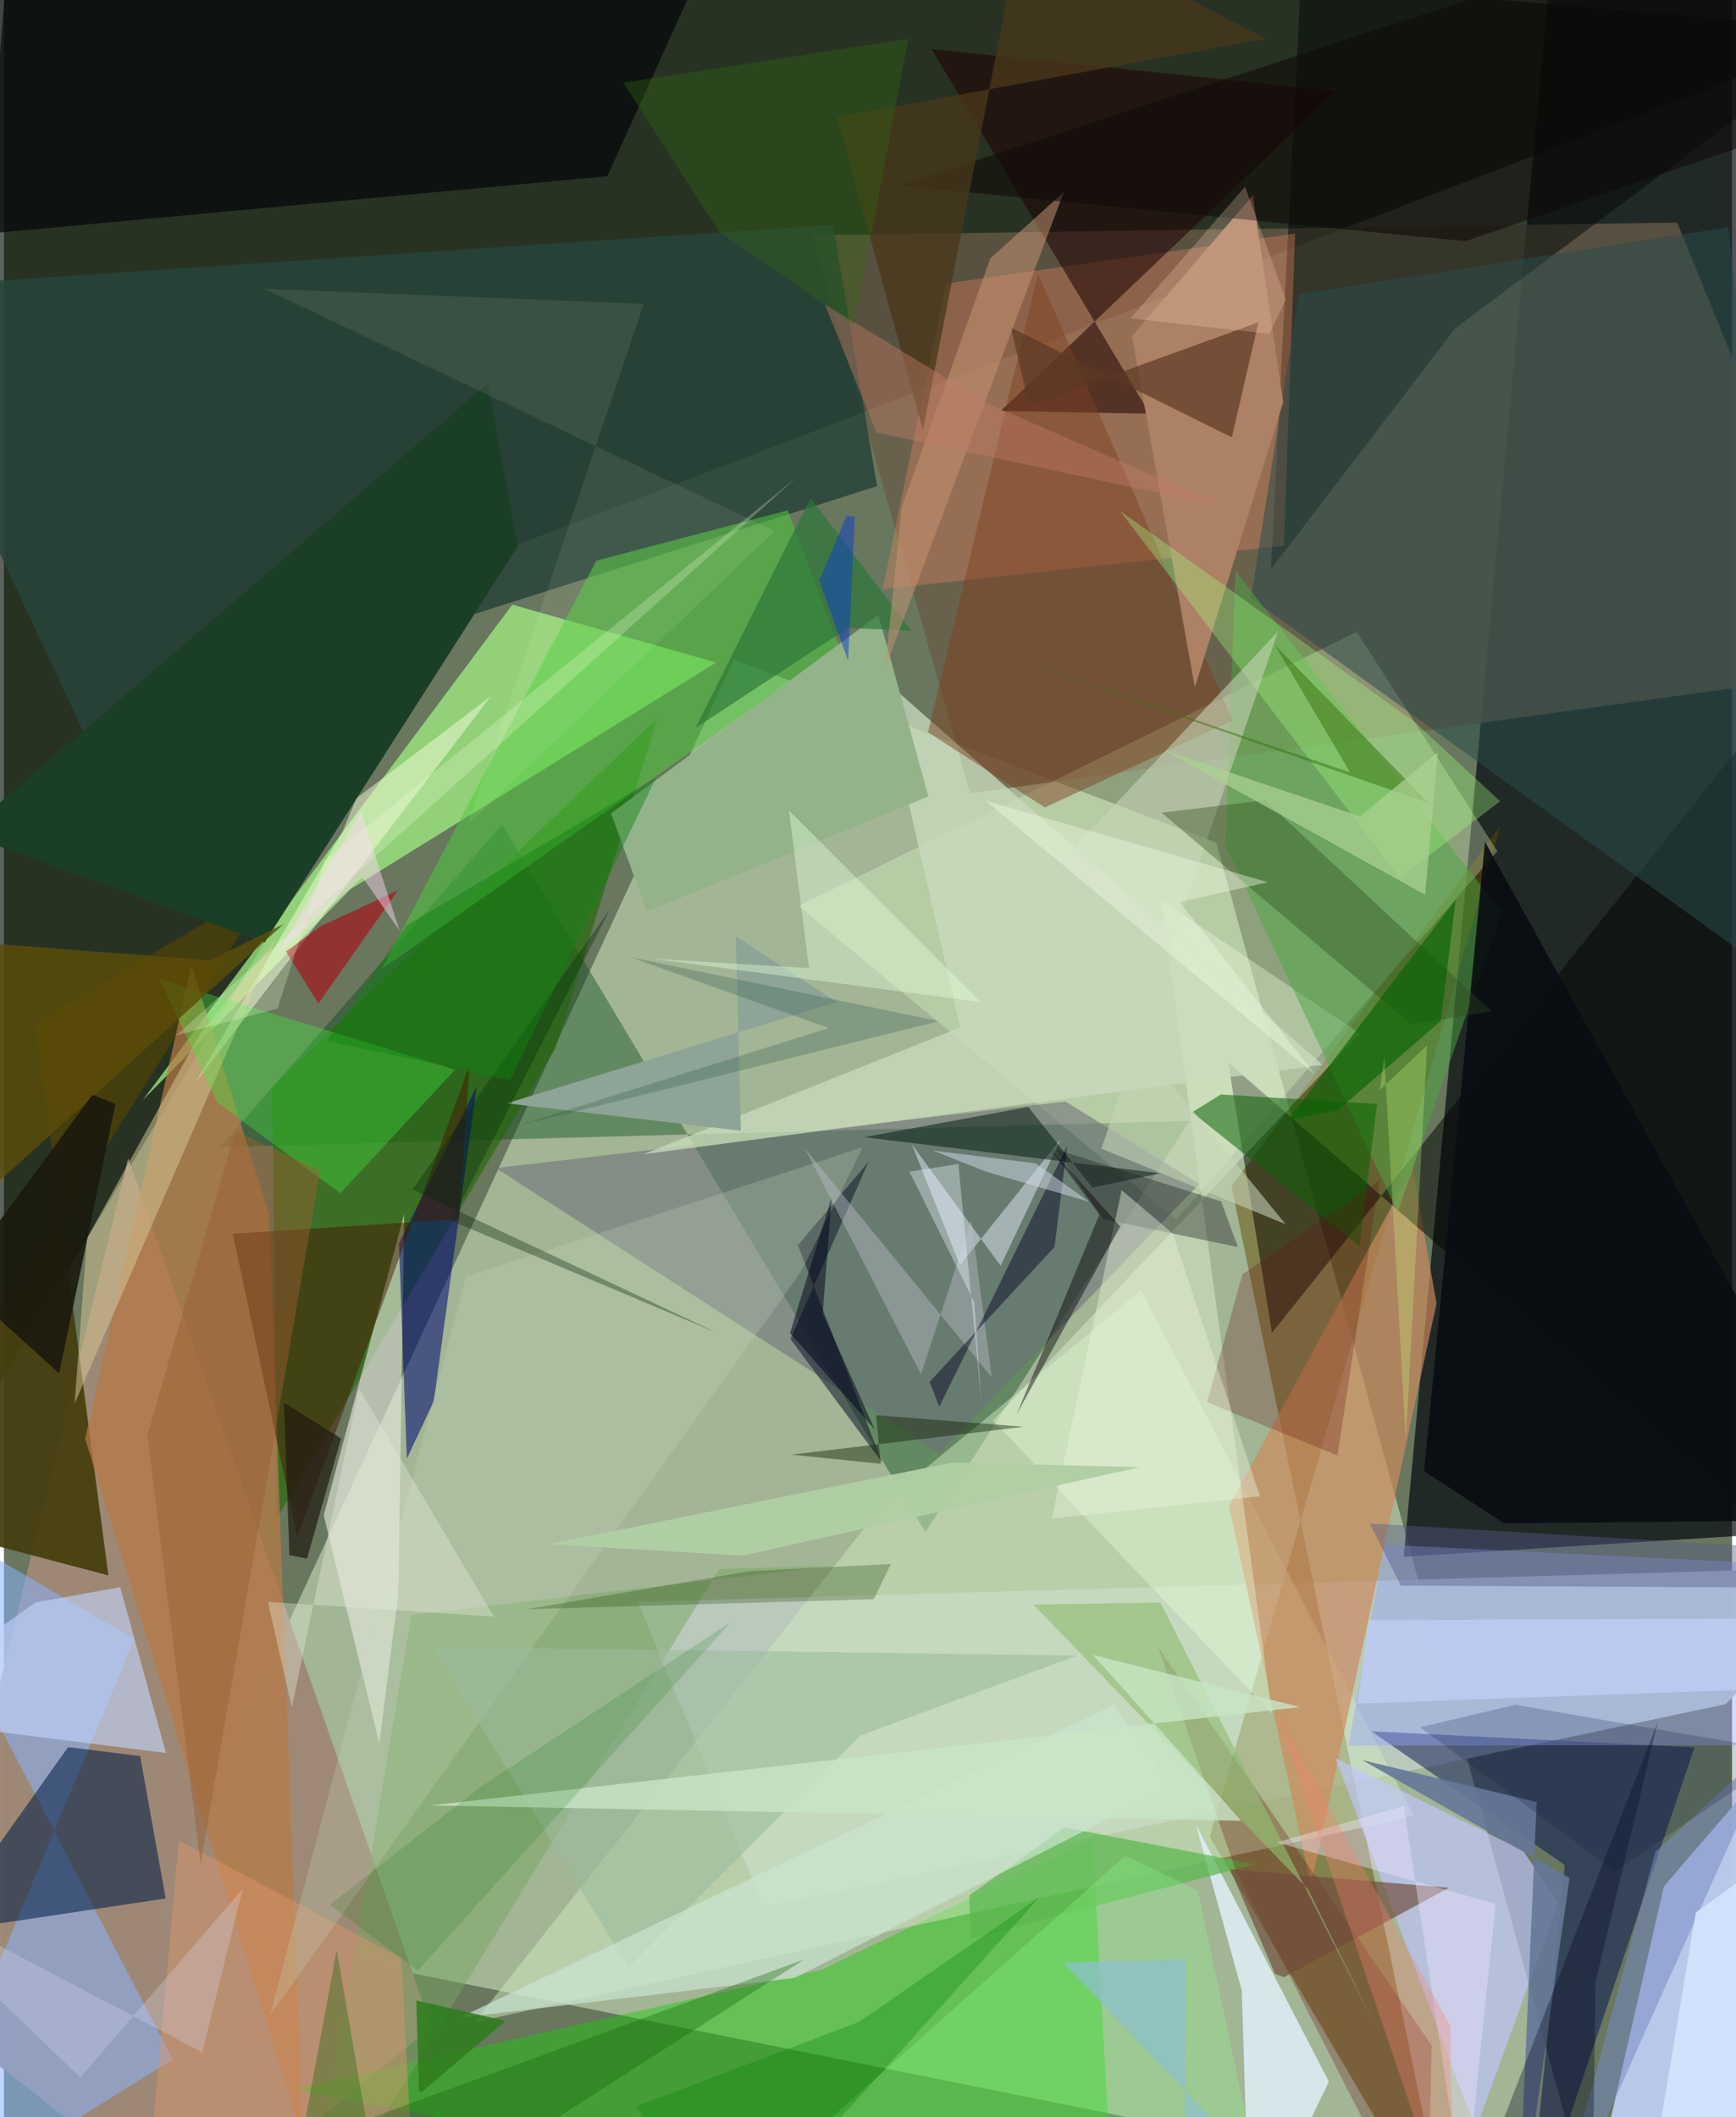 <svg xmlns="http://www.w3.org/2000/svg" width="228" height="278" viewBox="0 0 836 1024"><path fill="#68775e" d="M0 0h836v1024H0z"/><path fill="#bcd2af" fill-opacity=".686" d="M70.971 928.906l282.21-609.958 233.358 88.58 181.07 661.58z"/><path fill="#020c02" fill-opacity=".639" d="M898 14.89L239.214 266.96-62 769.572 5.184-62z"/><path fill="#00060f" fill-opacity=".686" d="M677.16 752.96L752.463-62 867.21-28.638l12.445 768.966z"/><path fill="#bacabc" fill-opacity=".973" d="M306.663 774.811l60.855 147.44 465.398-97.98L898 757.85z"/><path fill="#b9caea" fill-opacity=".98" d="M763.227 1086l39.83-173.618L898 802.054 886.189 1086z"/><path fill="#004316" fill-opacity=".388" d="M573.588 542.112l-469.024 12.724L241 398.761l204.775 342.334z"/><path fill="#685b48" fill-opacity=".757" d="M467.384 383.736L898 324.403l-88.551-216.735-418.49 6.141z"/><path fill="#624a00" fill-opacity=".482" d="M593.806 573.674L699.581 1086l-116.23-197.627L723.89 399.616z"/><path fill="#9d8876" fill-opacity=".984" d="M92.65 1073.355L-39.966 969.813 60.105 560.219 206.88 980.482z"/><path fill="#a2f483" fill-opacity=".722" d="M67.148 532.096L167.68 430.05l176.847-109.624-98.59-27.976z"/><path fill="#18d006" fill-opacity=".435" d="M138.915 1010.588l256.602-57.879 131.114-63.091L537.428 1086z"/><path fill="#e5ffc9" fill-opacity=".306" d="M722.477 411.716L567.053 589.962 384.452 438.15l270.016-132.478z"/><path fill="#d1eac0" fill-opacity=".486" d="M682.219 878.306l-454.553 99.781 198.698-251.823L550.159 624.11z"/><path fill="#216904" fill-opacity=".604" d="M316.198 347.14l-186.42 178.586 2.291 208.589 134.888-227.606z"/><path fill="#000806" fill-opacity=".49" d="M702.1 158.817L892.646 16.415 630.101-62l-17.116 337.272z"/><path fill="#8ab3fe" fill-opacity=".545" d="M-58.322 1083.344l121.33-290.456L-62 719.418 81.632 996.001z"/><path fill="#011e45" fill-opacity=".561" d="M-32.812 934.875l111.069-16.647-12.394-68.897-34.832-4.316z"/><path fill="#ea825e" fill-opacity=".361" d="M619.182 263.914l5.426-150.936-168.843 24.157-30.707 147.785z"/><path fill="#463e0d" fill-opacity=".929" d="M-62 732.264l112.523 29.702-35.339-266.89 114.512-68.16z"/><path fill="#030f51" fill-opacity=".49" d="M661.454 837.348l93.609 64.68L736.538 1086l81.298-240.853z"/><path fill="#cc8a5c" fill-opacity=".675" d="M693.031 630.46l-11.521-65.682-88.856 163.584 39.648 183.51z"/><path fill-opacity=".49" d="M870.596 756.046L592.258 513.942l21.175 130.688L898 288.153z"/><path fill="#b77a46" fill-opacity=".71" d="M39.267 695.847l105.078 337.996-16.051-446.127-37.577-121.049z"/><path fill="#e8ebdf" fill-opacity=".608" d="M181.58 843.296l9.223-72.583 2.827-183.488-38.938 145.648z"/><path fill="#c1c5ff" fill-opacity=".659" d="M712.083 1029.736l39.881-109.344-17.054-25.314-90.776-44.698z"/><path fill="#06090a" fill-opacity=".753" d="M-62 118.003l353.895-32.758L358.638-62H26.562z"/><path fill="#284439" fill-opacity=".859" d="M39.701 356.641l382.67-121.503-21.279-126.398L-62 139.665z"/><path fill="#294c4b" fill-opacity=".537" d="M834.19 109.943L878.393 487.7 603.258 289.284l23.157-147.034z"/><path fill="#4dcc3d" fill-opacity=".537" d="M182.71 468.742l103.855-197.55 92.57-24.354 24.983 66.228z"/><path fill="#dfeff9" fill-opacity=".847" d="M576.616 882.492l22.199 80.19L602.677 1086l38.292-79.179z"/><path fill="#ebffdf" fill-opacity=".365" d="M655.963 499.914l-96.156-64.653 53.607 393.664-134.917-141.92z"/><path fill="#4ea641" fill-opacity=".506" d="M590.836 408.631l4.931-132.476L724.64 441.262l-50.43 144.996z"/><path fill="#000a70" fill-opacity=".553" d="M194.91 705.484l13.06-27.823 20.735-152.204-37.608 75.964z"/><path fill="#6c707b" fill-opacity=".565" d="M452.501 703.056L238.004 564.97l275.48-32.215 64.777 39.883z"/><path fill="#c8dbbd" fill-opacity=".765" d="M637.92 515.01L423.401 326.703l39.244 170.19-153.237 61.353z"/><path fill="#1f0100" fill-opacity=".545" d="M554.33 200.136L448.695 23.715 644.44 44.08 482.275 198.747z"/><path fill="#98a4ff" fill-opacity=".424" d="M898 758.404v85.622l-247.542.274 17.455-97.193z"/><path fill="#c2d5fd" fill-opacity=".612" d="M56.23 767.623l-41.038 7.444L-62 830.12l140.372 17.746z"/><path fill="#77a55f" fill-opacity=".478" d="M197.087 781.044L145.829 1086l200.098-327.133 54.819-1.518z"/><path fill="#f5fed8" fill-opacity=".494" d="M92.482 523.822l71.354-121.67 6.668-16.09 65.151-49.387z"/><path fill="#471700" fill-opacity=".49" d="M225.175 515.439l-83.286 227.993-31.167-146.718 109.512-7.078z"/><path fill="#5bb84e" fill-opacity=".718" d="M605.293 901.654l-137.657 35.952-.595-20.94 46.137-32.788z"/><path fill="#610409" fill-opacity=".267" d="M688.39 1086l2.302-96.645-132.323-192.712 37.381 107.502z"/><path fill="#090d11" fill-opacity=".902" d="M898 735.086L716.493 407.158l-29.47 304.421 38.655 25.205z"/><path fill="#0a6203" fill-opacity=".537" d="M574.803 537.97l13.899-8.627 75.564 4.637-8.528 68.777z"/><path fill="#171f2e" fill-opacity=".584" d="M384.101 602.25l40.814 105.235L380.48 647.6l37.776-85.65z"/><path fill="#7d3f20" fill-opacity=".475" d="M500.284 132.315l94.085 216.164-90.838 42.061-56.492-36.33z"/><path fill="#94b38b" d="M293.691 393.478l129.34-96.088 24.212 87.814-136.17 55.649z"/><path fill="#ad8165" fill-opacity=".992" d="M604.142 94.509l-58.425 68.046 30.401 169.951 42.76-138.113z"/><path fill="#c9d5de" fill-opacity=".616" d="M439.17 553.405l23.29 58.557 48.743-60.931-29.046 61.184z"/><path fill="#d8c897" fill-opacity=".51" d="M40.165 598.914l-5.962 79.874 97.518-224.845-36.968 46.228z"/><path fill="#01160a" fill-opacity=".498" d="M416.18 550.01l79.361-14.614 30.952 38.96 32.909-6.872z"/><path fill="#42ed40" fill-opacity=".357" d="M103.09 533.135l59.626 43.982 55.56-59.767-142.982-43.853z"/><path fill="#5c3924" fill-opacity=".702" d="M606.853 155.916l-110.883 40.23-8.854-37.686 106.916 53.095z"/><path fill="#a3ff7f" fill-opacity=".333" d="M682.56 349.268l41.199 38.249-48.474 37.119-135.488-177.66z"/><path fill="#c7d5b8" fill-opacity=".569" d="M530.901 555.53l85.453-250.144-123.448 131.016 127.158 155.74z"/><path fill="#e0976c" fill-opacity=".431" d="M67.74 1076.638L84.623 890.15l107.705 56.995L199.523 1086z"/><path fill="#2f4a1a" fill-opacity=".373" d="M559.975 393.075l50.088-6.011 109.55 102.076-38.736 6.32z"/><path fill="#1b3e26" d="M-19.416 403.149L234.011 185.48l14.622 78.59-122.53 191.783z"/><path fill="#c5dcbd" fill-opacity=".243" d="M128.686 974.773l94.753-357.247 192.028-62.666-29.61 59.778z"/><path fill="#9eba9d" fill-opacity=".58" d="M519.128 800.732l-104.865 38.673-112.16 112.198-94.751-155.057z"/><path fill="#cae4ce" fill-opacity=".702" d="M536.91 824.603l-316.6 151.33 162.208-19.289 182.655-92.666z"/><path fill="#704a3a" fill-opacity=".659" d="M614.944 954.705l4.266 1.601 79.812-43.242-105.855-8.993z"/><path fill="#89a9e5" fill-opacity=".749" d="M570.697 1086l1.19-138.497-59.49 1.743L642.685 1086z"/><path fill="#8da496" d="M354.07 452.97l48.887 31.719-159.713 48.954 113.238 13.256z"/><path fill="#287536" fill-opacity=".651" d="M390.254 240.916l48.664 64.113-30.616-1.298-73.623 48.25z"/><path fill="#076102" fill-opacity=".639" d="M702.305 435.1L621.1 541.834l24.213-4.864 49.757-43.144z"/><path fill="#5b4e08" fill-opacity=".812" d="M-15.136 455.697l-31.559 155.669 181.963-164.41-35.541 17.506z"/><path fill="#91bd72" fill-opacity=".635" d="M662.826 978.503l-31.98-64.711-132.788-137.708 61.394-.98z"/><path fill="#c79574" fill-opacity=".518" d="M477.18 124.96l35.532-32.036-86.456 230.366 8.066-77.955z"/><path fill="#0e6004" fill-opacity=".333" d="M161.004 943.063l-17.331 93.649 243.37-88.953-202.908 130.134z"/><path fill="#651914" fill-opacity=".275" d="M645.103 703.975l-63.058-25.757 17.05-61.837 66.314-45.48z"/><path fill="#667798" fill-opacity=".906" d="M757.377 908.367L657.162 851.31l84.323 20.272L732.052 1086z"/><path fill="#b5bec7" fill-opacity=".435" d="M387.327 555.256l56.33 109.44 24.257-74.394 9.979 75.953z"/><path fill="#0f0a08" fill-opacity=".561" d="M898 51.321V-62L432.946 89.793l274.117 26.859z"/><path fill="#ab0a14" fill-opacity=".612" d="M153.126 448.021l37.476-17.392-38.5 54.725-15.668-25.14z"/><path fill="#1b1a0e" fill-opacity=".914" d="M42.818 529.507l-65.94 89.581 49.81 45.137 27.257-130.286z"/><path fill="#1d2322" fill-opacity=".384" d="M588.823 581.099l8.138 22.053-65.025-13.513-23.131-33.742z"/><path fill="#eaf4db" fill-opacity=".42" d="M607.606 723.68l-100.703 10.83 33.794-158.9 24.736 21.005z"/><path fill="#f8ffd7" fill-opacity=".082" d="M372.85 256.887L224.38 398.755l85.202-251.777-183.595-7.302z"/><path fill="#49371a" fill-opacity=".761" d="M610.384 18.727l-207.36 37.894 41.558 151.396 48.771-250.31z"/><path fill="#f0e6ff" fill-opacity=".404" d="M706.541 1066.505l15.105-145.686-105.932-29.71 61.452-17.643z"/><path fill="#1e4105" fill-opacity=".275" d="M360.776 759.942l68.318-3.5-8.329 17.042-167.97 4.848z"/><path fill="#0c060a" fill-opacity=".459" d="M506.315 555.628l33.672 37.512-50.064 90.874 40.015-96.602z"/><path fill="#8fff8d" fill-opacity=".267" d="M577.59 914.364l-35.111-16.79L331.116 1086l272.338-50.332z"/><path fill="#f6ffde" fill-opacity=".251" d="M83.353 500.747l48.99-12.92 22.964-71.678 228.618-185.617z"/><path fill="#0d1b00" fill-opacity=".42" d="M424.142 707.998l-2.234-23.533 71.49 5.615-112.397 13.475z"/><path fill="#798ac4" fill-opacity=".529" d="M747.598 1086l51.335-190.331L898 804.455v-53.592z"/><path fill="#00081d" fill-opacity=".333" d="M768.223 1086l-48.577-45.99 80.47-207.29-30.176 126.085z"/><path fill="#cae5c6" fill-opacity=".784" d="M206.229 873.224l420.762-47.577-100.183-25.269 71.735 80.255z"/><path fill="#b0cea4" fill-opacity=".98" d="M263.435 746.877L458.87 707.38l90.588 2.214-192.156 42.83z"/><path fill="#307d1d" fill-opacity=".882" d="M242.668 977.42l-43.207-9.86 1.308 44.016 1.234.31z"/><path fill="#38720f" fill-opacity=".502" d="M614.67 311.74l36.585 61.862-180.341-61.265 218.383 76.115z"/><path fill="#acd292" fill-opacity=".729" d="M656.001 394.86l37.632-30.997-6.095 68.918-126.019-69.834z"/><path fill="#9a5f34" fill-opacity=".459" d="M69.365 694.104l42.562-147.107 41.03 19.24L95.14 901.749z"/><path fill="#c07b64" fill-opacity=".439" d="M422.099 209.192l168.683 36.092-114.368-49.946-79.277-48.117z"/><path fill="#006e04" fill-opacity=".157" d="M157.603 921.27l42.605 31.881 151.469-168.658-120.887 79.63z"/><path fill="#01041a" fill-opacity=".514" d="M421.229 691.333l-25.143-56.097 4.332-56.01-20.145 65.517z"/><path fill="#e1ffda" fill-opacity=".412" d="M379.775 392.029l92.597 92.634-158.759-20.998 75.852 4.59z"/><path fill="#c4d3fa" fill-opacity=".651" d="M898 815.267l-19.599-32.606-217.953.925-5.634 40.378z"/><path fill="#2f564a" fill-opacity=".275" d="M246.545 545.03l205.681-51.118-149.132-30.963 95.918 34.297z"/><path fill="#e0e0f5" fill-opacity=".271" d="M-62 909.688l157.898 82.953 19.626-79.058-78.6 91.212z"/><path fill="#038105" fill-opacity=".306" d="M349.035 1086l-42.992-67.25 107.734-40.875 87.41-60.465z"/><path fill="#fa8171" fill-opacity=".325" d="M703.348 1086l-3.585-86.102.063-19.948-84.151-151.584z"/><path fill="#545d88" fill-opacity=".427" d="M842.29 767.777l16.932-19.164-198.484-11.763 15.01 30.058z"/><path fill="#080827" fill-opacity=".478" d="M508.25 603.09l-60.478 65.28 4.709 12.11 61.852-126.21z"/><path fill="#eaf5fc" fill-opacity=".38" d="M472.897 678.397l-3.462-48.517-31.376-63.143 23.658-3.792z"/><path fill="#ffd4bb" fill-opacity=".251" d="M544.961 154l67.228 7.442 7.952-16.621-19.705-54.51z"/><path fill="#ffd9f7" fill-opacity=".463" d="M191.426 450.229l-17.944-25.903-41.68 37.602 40.85-69.256z"/><path fill="#0a3dcb" fill-opacity=".486" d="M411.595 249.956l-3.206 69.66-13.98-38.807 13.228-31.352z"/><path fill="#06290a" fill-opacity=".353" d="M345.276 644.785L216.577 590.48l76.67-150.86-95.627 135.689z"/><path fill="#e6ecdd" fill-opacity=".369" d="M237.037 781.936l-109.341-7.182 11.556 51.094 32.452-154.368z"/><path fill="#316811" fill-opacity=".369" d="M299.604 40.01l46.439 72.156 65.297 44.997 26.198-138.408z"/><path fill="#07153c" fill-opacity=".2" d="M685.01 835.418l94.42 69.602 84.863-57.563-133.06-22.911z"/><path fill="#d3e3fe" fill-opacity=".933" d="M885.543 1006.386L898 867.64l-79.542 57.382-23.451 140.33z"/><path fill="#211c11" fill-opacity=".71" d="M146.61 753.883l16.473-58.176-27.65-17.328 2.675 73.797z"/><path fill="#cff781" fill-opacity=".29" d="M665.62 527.17l22.836-21.571-10.263 191.247-10.404-185.525z"/><path fill="#108213" fill-opacity=".455" d="M244.985 522.426l-88.605-18.92 38.539-55.996 120.55-71.405z"/><path fill="#ecfadf" fill-opacity=".42" d="M568.823 436.306l42.63-9.619-136.51-39.379 159.351 132.445z"/><path fill="#d2dcea" fill-opacity=".498" d="M475.115 566.691l49.843 14.539-25.705-18.5-49.94-6.277z"/></svg>